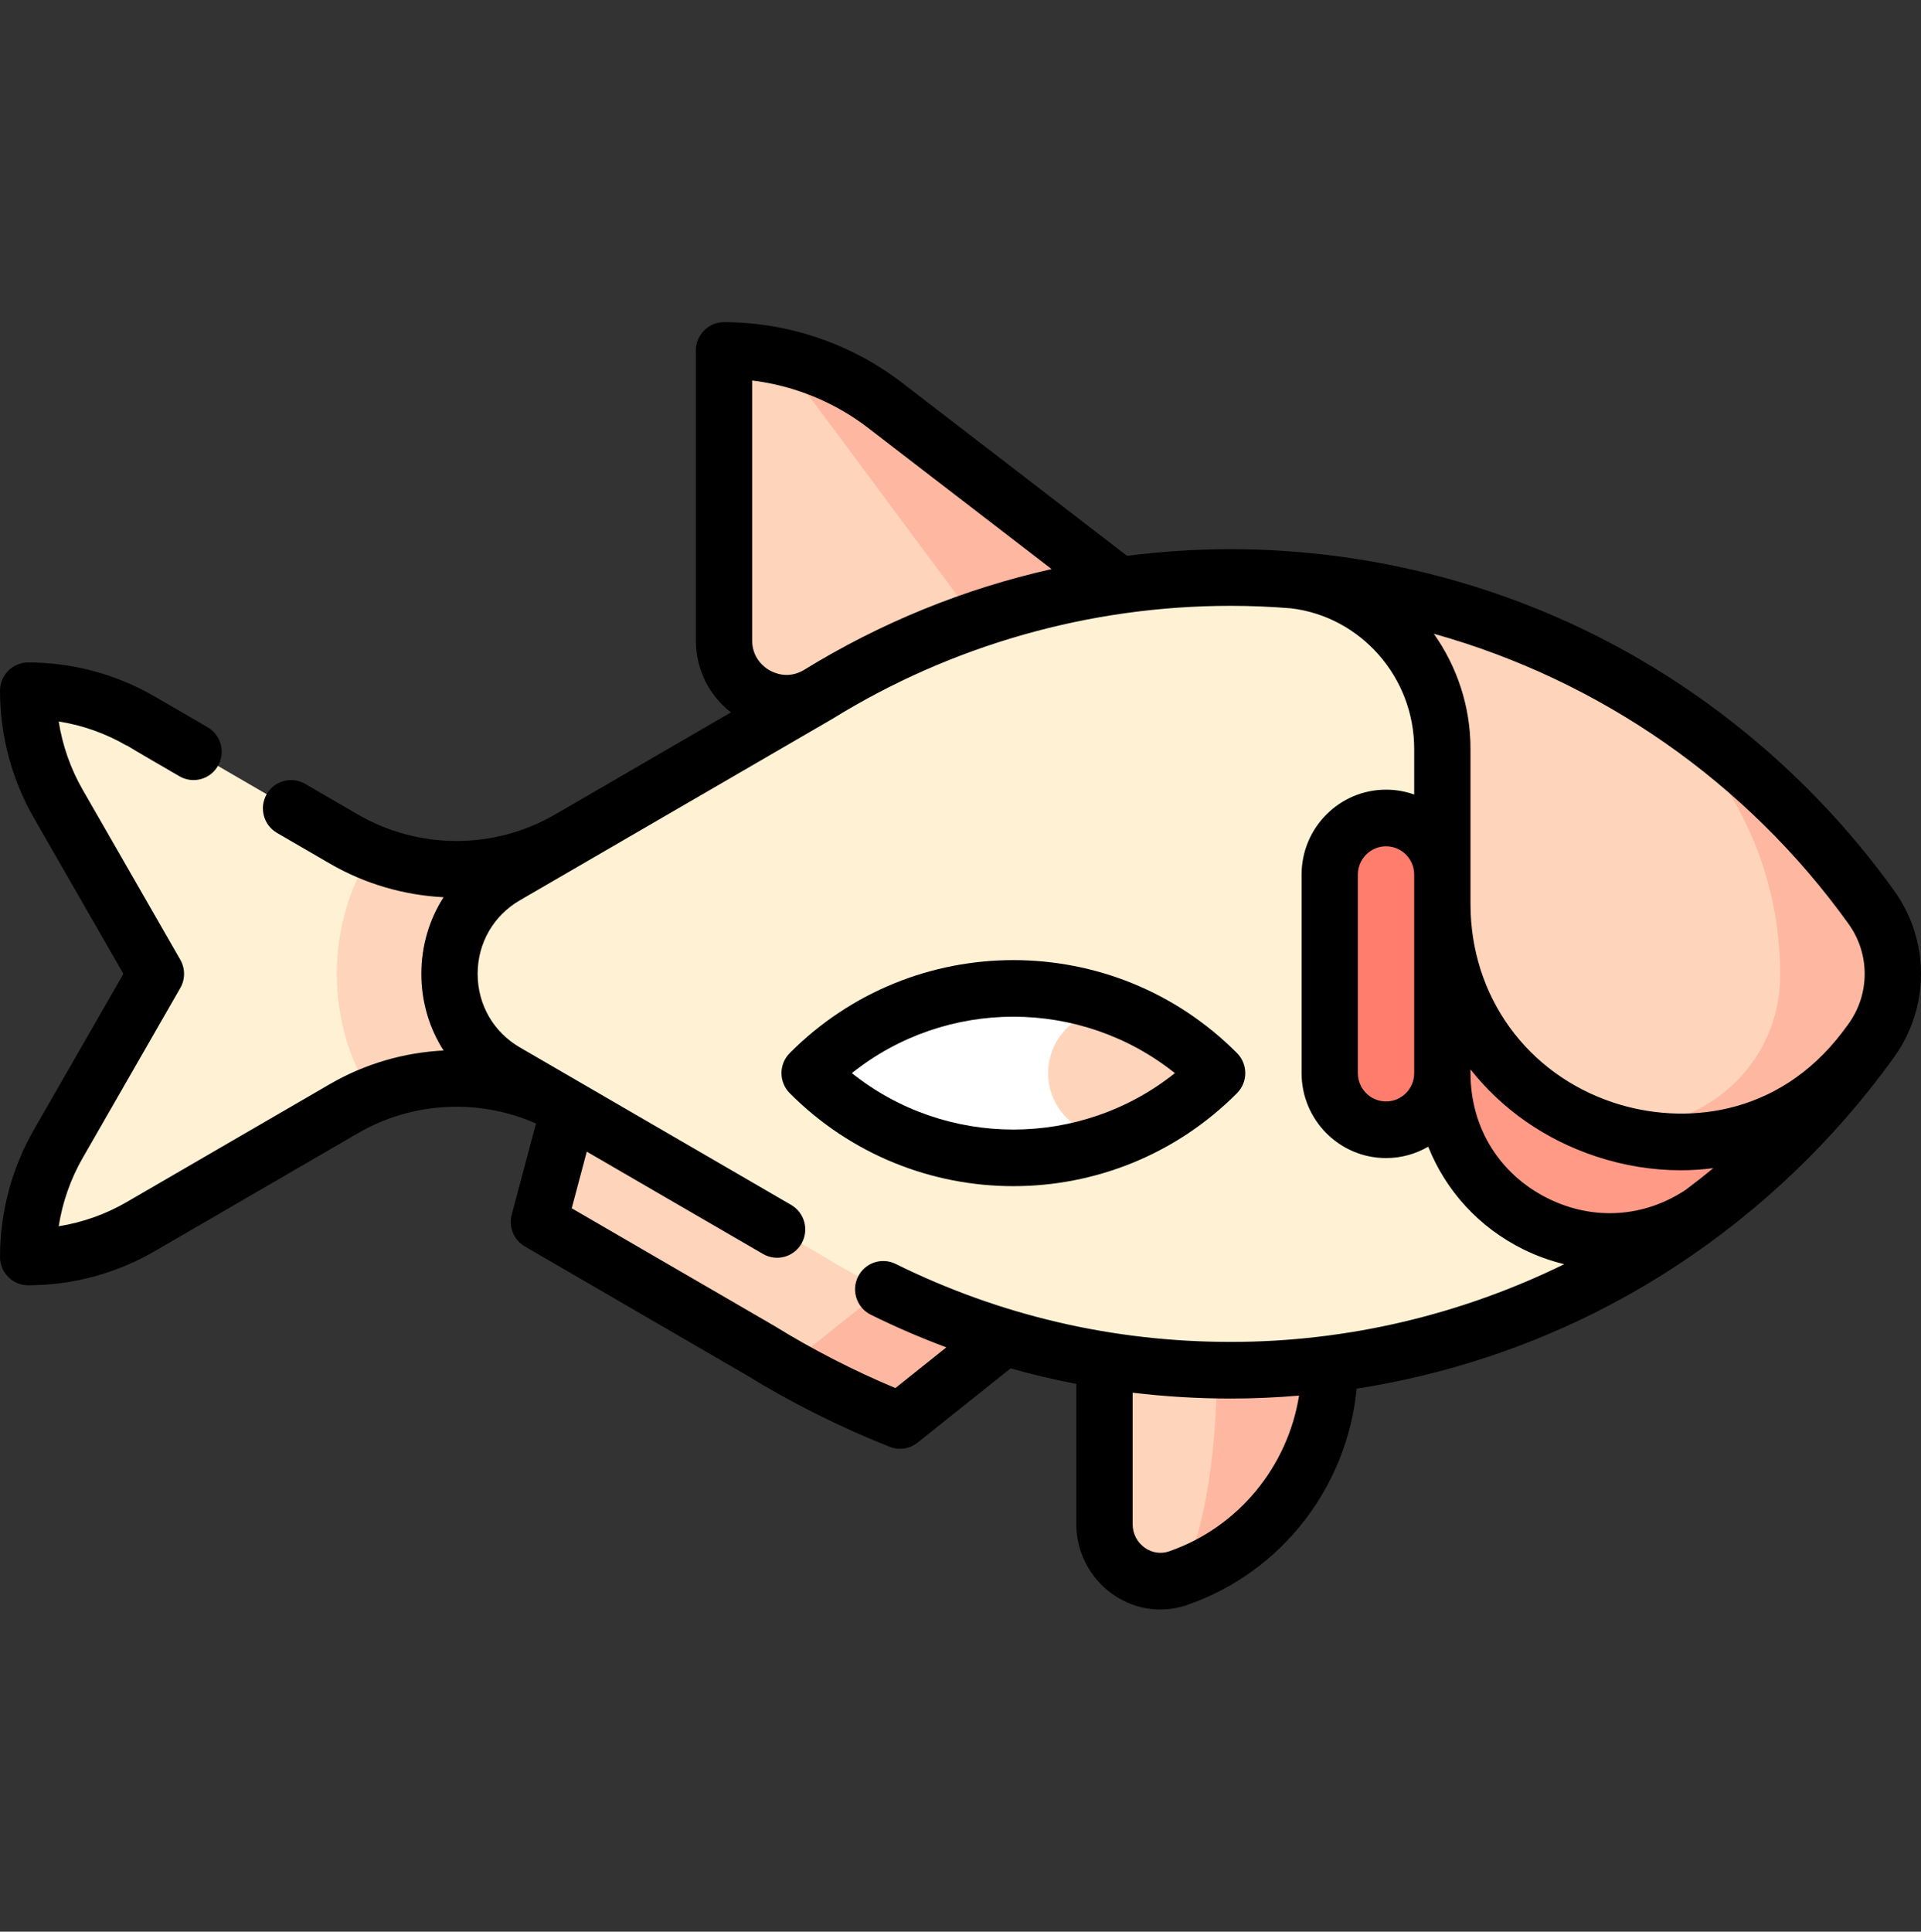<svg width="184" height="185" viewBox="0 0 184 185" fill="none" xmlns="http://www.w3.org/2000/svg">
<rect x="0" y="0" width="184" height="185" fill="#333333" stroke="none"/>
<g clip-path="url(#clip0_2_42567)">
<path d="M75.377 130.842C78.874 132.831 82.492 134.57 86.21 136.042L109.794 117.213L75.377 102.842V130.842Z" fill="#FEB7A0"/>
<path d="M57.4 95.335L51.619 117.026L72.803 129.323C73.653 129.846 74.513 130.349 75.378 130.842L98.405 112.458L57.4 95.335Z" fill="#FED4BA"/>
<path d="M84.785 38.825C80.354 35.414 74.928 33.566 69.348 33.566L87.963 66.533H120.803L84.785 38.825Z" fill="#FEB7A0"/>
<path d="M69.348 33.566C69.346 33.566 69.346 61.323 69.346 61.323C69.346 65.954 74.333 68.849 78.323 66.533H98.75L78.168 38.825C75.636 35.414 72.536 33.566 69.348 33.566Z" fill="#FED4BA"/>
<path d="M112.871 119.791V151.135C121.313 148.193 127.366 140.132 127.366 130.637V119.791H112.871Z" fill="#FEB7A0"/>
<path d="M116.579 119.791H105.792V145.984C105.792 149.676 109.401 152.344 112.871 151.135C115.031 148.193 116.579 140.132 116.579 130.637V119.791Z" fill="#FED4BA"/>
<path d="M35.58 81.657C34.677 81.287 33.794 80.854 32.936 80.356C32.936 80.356 13.483 69.064 13.483 69.061C10.204 67.157 6.484 66.154 2.697 66.154C2.697 69.962 3.693 73.702 5.59 77L14.932 93.268C14.932 93.268 5.59 109.536 5.587 109.536C3.693 112.833 2.697 116.574 2.697 120.382C6.484 120.382 10.204 119.379 13.483 117.472L32.936 106.18C33.794 105.682 34.677 105.25 35.58 104.88V81.657Z" fill="#FEF1D4"/>
<path d="M54.51 106.18V80.356C48.692 83.733 41.699 84.166 35.58 81.657C33.44 85.051 32.266 89.04 32.266 93.268C32.266 97.497 33.44 101.486 35.58 104.88C41.699 102.371 48.693 102.804 54.51 106.18Z" fill="#FED4BA"/>
<path d="M148.939 83.697C148.939 69.12 137.946 56.869 123.581 55.529C121.7 55.388 119.803 55.308 117.887 55.308C103.378 55.308 89.829 59.416 78.323 66.533L48.446 83.876C41.255 88.05 41.255 98.486 48.446 102.66L78.323 120.003C89.829 127.12 103.378 131.229 117.887 131.229C135.212 131.229 151.168 125.371 163.912 115.526L148.939 83.697Z" fill="#FEF1D4"/>
<path d="M132.759 78.339C129.781 78.339 127.366 80.766 127.366 83.761V102.775C127.366 105.77 129.781 108.198 132.759 108.198C135.738 108.198 138.153 105.77 138.153 102.775L143.546 93.268L138.153 83.762C138.153 80.766 135.738 78.339 132.759 78.339Z" fill="#FF7D6D"/>
<path d="M138.153 86.579V102.775C138.153 116.09 153.324 123.673 163.913 115.526C169.392 111.293 174.268 106.317 178.414 100.759L138.153 86.579Z" fill="#FF9A87"/>
<path d="M179.256 86.908C172.45 77.421 163.517 69.578 153.161 64.079L148.21 105.518C157.303 111.491 170.45 110.925 178.413 100.759C178.694 100.382 178.982 100.011 179.256 99.629C181.981 95.83 181.981 90.706 179.256 86.908Z" fill="#FEB7A0"/>
<path d="M153.161 64.079C144.214 59.328 134.205 56.324 123.581 55.529C131.835 56.299 138.152 63.339 138.152 71.715V86.579C138.152 95.072 142.335 101.66 148.21 105.518C157.723 111.765 170.457 104.855 170.512 93.431C170.513 93.377 170.513 93.322 170.513 93.268C170.513 81.056 163.828 69.863 153.161 64.079Z" fill="#FED4BA"/>
<path d="M77.548 102.775C86.033 111.306 98.643 113.122 108.889 108.233V97.318C98.643 92.428 86.033 94.244 77.548 102.775Z" fill="white"/>
<path d="M108.89 97.317C104.944 95.437 100.399 98.385 100.399 102.775C100.399 107.165 104.944 110.113 108.89 108.234C111.67 106.909 114.277 105.09 116.579 102.775C114.277 100.46 111.67 98.641 108.89 97.317Z" fill="#FED4BA"/>
<path d="M79.703 68.862C79.681 68.876 79.726 68.849 79.703 68.862V68.862Z" fill="black"/>
<path d="M181.443 85.322C174.334 75.411 164.897 67.184 154.154 61.531C143.048 55.686 130.507 52.596 117.886 52.596C114.55 52.596 111.232 52.812 107.95 53.232L86.424 36.671C81.55 32.92 75.485 30.854 69.346 30.854C67.857 30.854 66.65 32.068 66.65 33.566V61.322C66.65 64.079 67.889 66.584 70.014 68.225L53.163 78.007C47.339 81.387 40.106 81.387 34.285 78.007L29.228 75.072C27.938 74.323 26.288 74.767 25.544 76.064C24.799 77.361 25.241 79.019 26.531 79.768L31.588 82.704C34.962 84.662 38.705 85.735 42.485 85.928C41.114 88.067 40.356 90.59 40.356 93.268C40.356 95.946 41.114 98.469 42.486 100.609C38.706 100.801 34.963 101.873 31.588 103.832L12.134 115.125C10.12 116.296 7.909 117.078 5.623 117.44C5.982 115.142 6.76 112.918 7.923 110.892C8.056 110.661 8.191 110.427 8.325 110.194L17.268 94.623C17.75 93.785 17.75 92.751 17.268 91.912L7.925 75.643C6.76 73.618 5.982 71.395 5.622 69.096C7.908 69.457 10.12 70.239 12.136 71.409V71.383C12.518 71.641 17.19 74.345 17.19 74.345C18.48 75.094 20.129 74.65 20.874 73.354C21.619 72.057 21.177 70.399 19.887 69.65C17.129 68.048 15.029 66.828 14.857 66.727C14.849 66.722 14.84 66.718 14.832 66.713C11.147 64.574 6.951 63.444 2.697 63.444C1.208 63.444 0 64.657 0 66.155C0 70.435 1.126 74.655 3.255 78.356L11.819 93.268C8.58 98.909 3.513 107.732 3.27 108.15C3.264 108.16 3.258 108.171 3.252 108.181C1.124 111.886 0 116.104 0 120.382C0 121.88 1.207 123.093 2.697 123.093C6.954 123.093 11.151 121.961 14.832 119.82L34.285 108.528C39.513 105.493 45.879 105.184 51.34 107.6L49.015 116.324C48.699 117.509 49.214 118.76 50.271 119.374L71.425 131.654C75.802 134.348 80.444 136.673 85.222 138.565C85.542 138.692 85.877 138.753 86.21 138.753C86.81 138.753 87.403 138.552 87.888 138.165L96.796 131.053C98.874 131.637 100.974 132.134 103.096 132.541V145.984C103.096 148.62 104.374 151.109 106.514 152.64C107.903 153.634 109.505 154.145 111.132 154.145C112.008 154.145 112.892 153.997 113.754 153.697C122.764 150.557 129.038 142.411 129.945 132.996C138.394 131.674 146.606 128.979 154.154 125.006C164.897 119.353 174.334 111.126 181.443 101.215C184.853 96.462 184.852 90.075 181.443 85.322ZM72.043 36.441C76.058 36.93 79.924 38.498 83.146 40.978L100.727 54.502C92.355 56.386 84.325 59.646 76.964 64.191C75.485 65.043 74.179 64.471 73.686 64.184C73.192 63.898 72.043 63.044 72.043 61.322V36.441ZM111.988 148.573C111.194 148.849 110.339 148.722 109.641 148.222C108.909 147.698 108.489 146.883 108.489 145.984V133.38C111.584 133.75 114.717 133.94 117.886 133.94C120.072 133.94 122.254 133.841 124.428 133.658C123.338 140.474 118.613 146.264 111.988 148.573ZM117.886 128.517C106.624 128.517 95.824 126.004 85.786 121.047C84.45 120.387 82.834 120.941 82.177 122.285C81.52 123.629 82.072 125.254 83.409 125.914C85.782 127.086 88.196 128.123 90.644 129.04L85.764 132.936C81.772 131.268 77.892 129.278 74.212 127.011C74.192 126.999 74.171 126.986 74.151 126.974L54.76 115.718L56.205 110.295L73.086 120.094C74.376 120.842 76.025 120.398 76.77 119.102C77.514 117.805 77.072 116.147 75.783 115.398L49.795 100.312C47.262 98.842 45.75 96.209 45.75 93.268C45.75 90.328 47.262 87.695 49.795 86.224L79.704 68.862C91.151 61.782 104.376 58.02 117.887 58.02C119.821 58.02 121.745 58.105 123.658 58.259C130.324 59.051 135.456 64.841 135.456 71.716V76.094C134.613 75.793 133.705 75.628 132.76 75.628C128.299 75.628 124.67 79.277 124.67 83.762V102.776C124.67 107.261 128.299 110.91 132.76 110.91C134.23 110.91 135.61 110.511 136.799 109.819C138.479 114.032 141.657 117.546 145.89 119.642C147.167 120.274 148.488 120.748 149.829 121.072C139.994 125.895 129.085 128.517 117.886 128.517ZM135.456 83.762V102.775C135.456 104.271 134.246 105.487 132.759 105.487C131.272 105.487 130.063 104.271 130.063 102.775V83.762C130.063 82.266 131.272 81.05 132.759 81.05C134.246 81.05 135.456 82.266 135.456 83.762ZM161.46 113.953C157.472 116.604 152.614 116.926 148.273 114.777C143.624 112.475 140.849 107.988 140.849 102.775V102.415C143.849 106.215 147.977 109.146 152.921 110.77C155.604 111.651 158.317 112.078 160.981 112.078C162.034 112.078 163.078 112.007 164.11 111.875C163.242 112.589 162.358 113.282 161.46 113.953ZM177.068 98.043C176.882 98.303 176.688 98.556 176.498 98.813C170.243 107.062 161.118 107.757 154.596 105.615C146.245 102.872 140.849 95.4 140.849 86.579V71.715C140.849 67.627 139.546 63.815 137.333 60.694C153.142 65.114 167.268 74.832 177.068 88.494C179.117 91.35 179.117 95.187 177.068 98.043Z" fill="black"/>
<path d="M118.486 104.693C119.539 103.633 119.539 101.917 118.486 100.858C106.674 88.982 87.454 88.982 75.642 100.858C75.136 101.367 74.852 102.056 74.852 102.775C74.852 103.495 75.136 104.184 75.642 104.693C81.548 110.631 89.306 113.6 97.064 113.6C104.822 113.6 112.58 110.631 118.486 104.693ZM112.535 102.775C103.508 109.98 90.62 109.98 81.593 102.775C90.62 95.57 103.508 95.57 112.535 102.775Z" fill="black"/>
</g>
<defs>
<clipPath id="clip0_2_42567">
<rect width="184" height="185" fill="white"/>
</clipPath>
</defs>
</svg>

